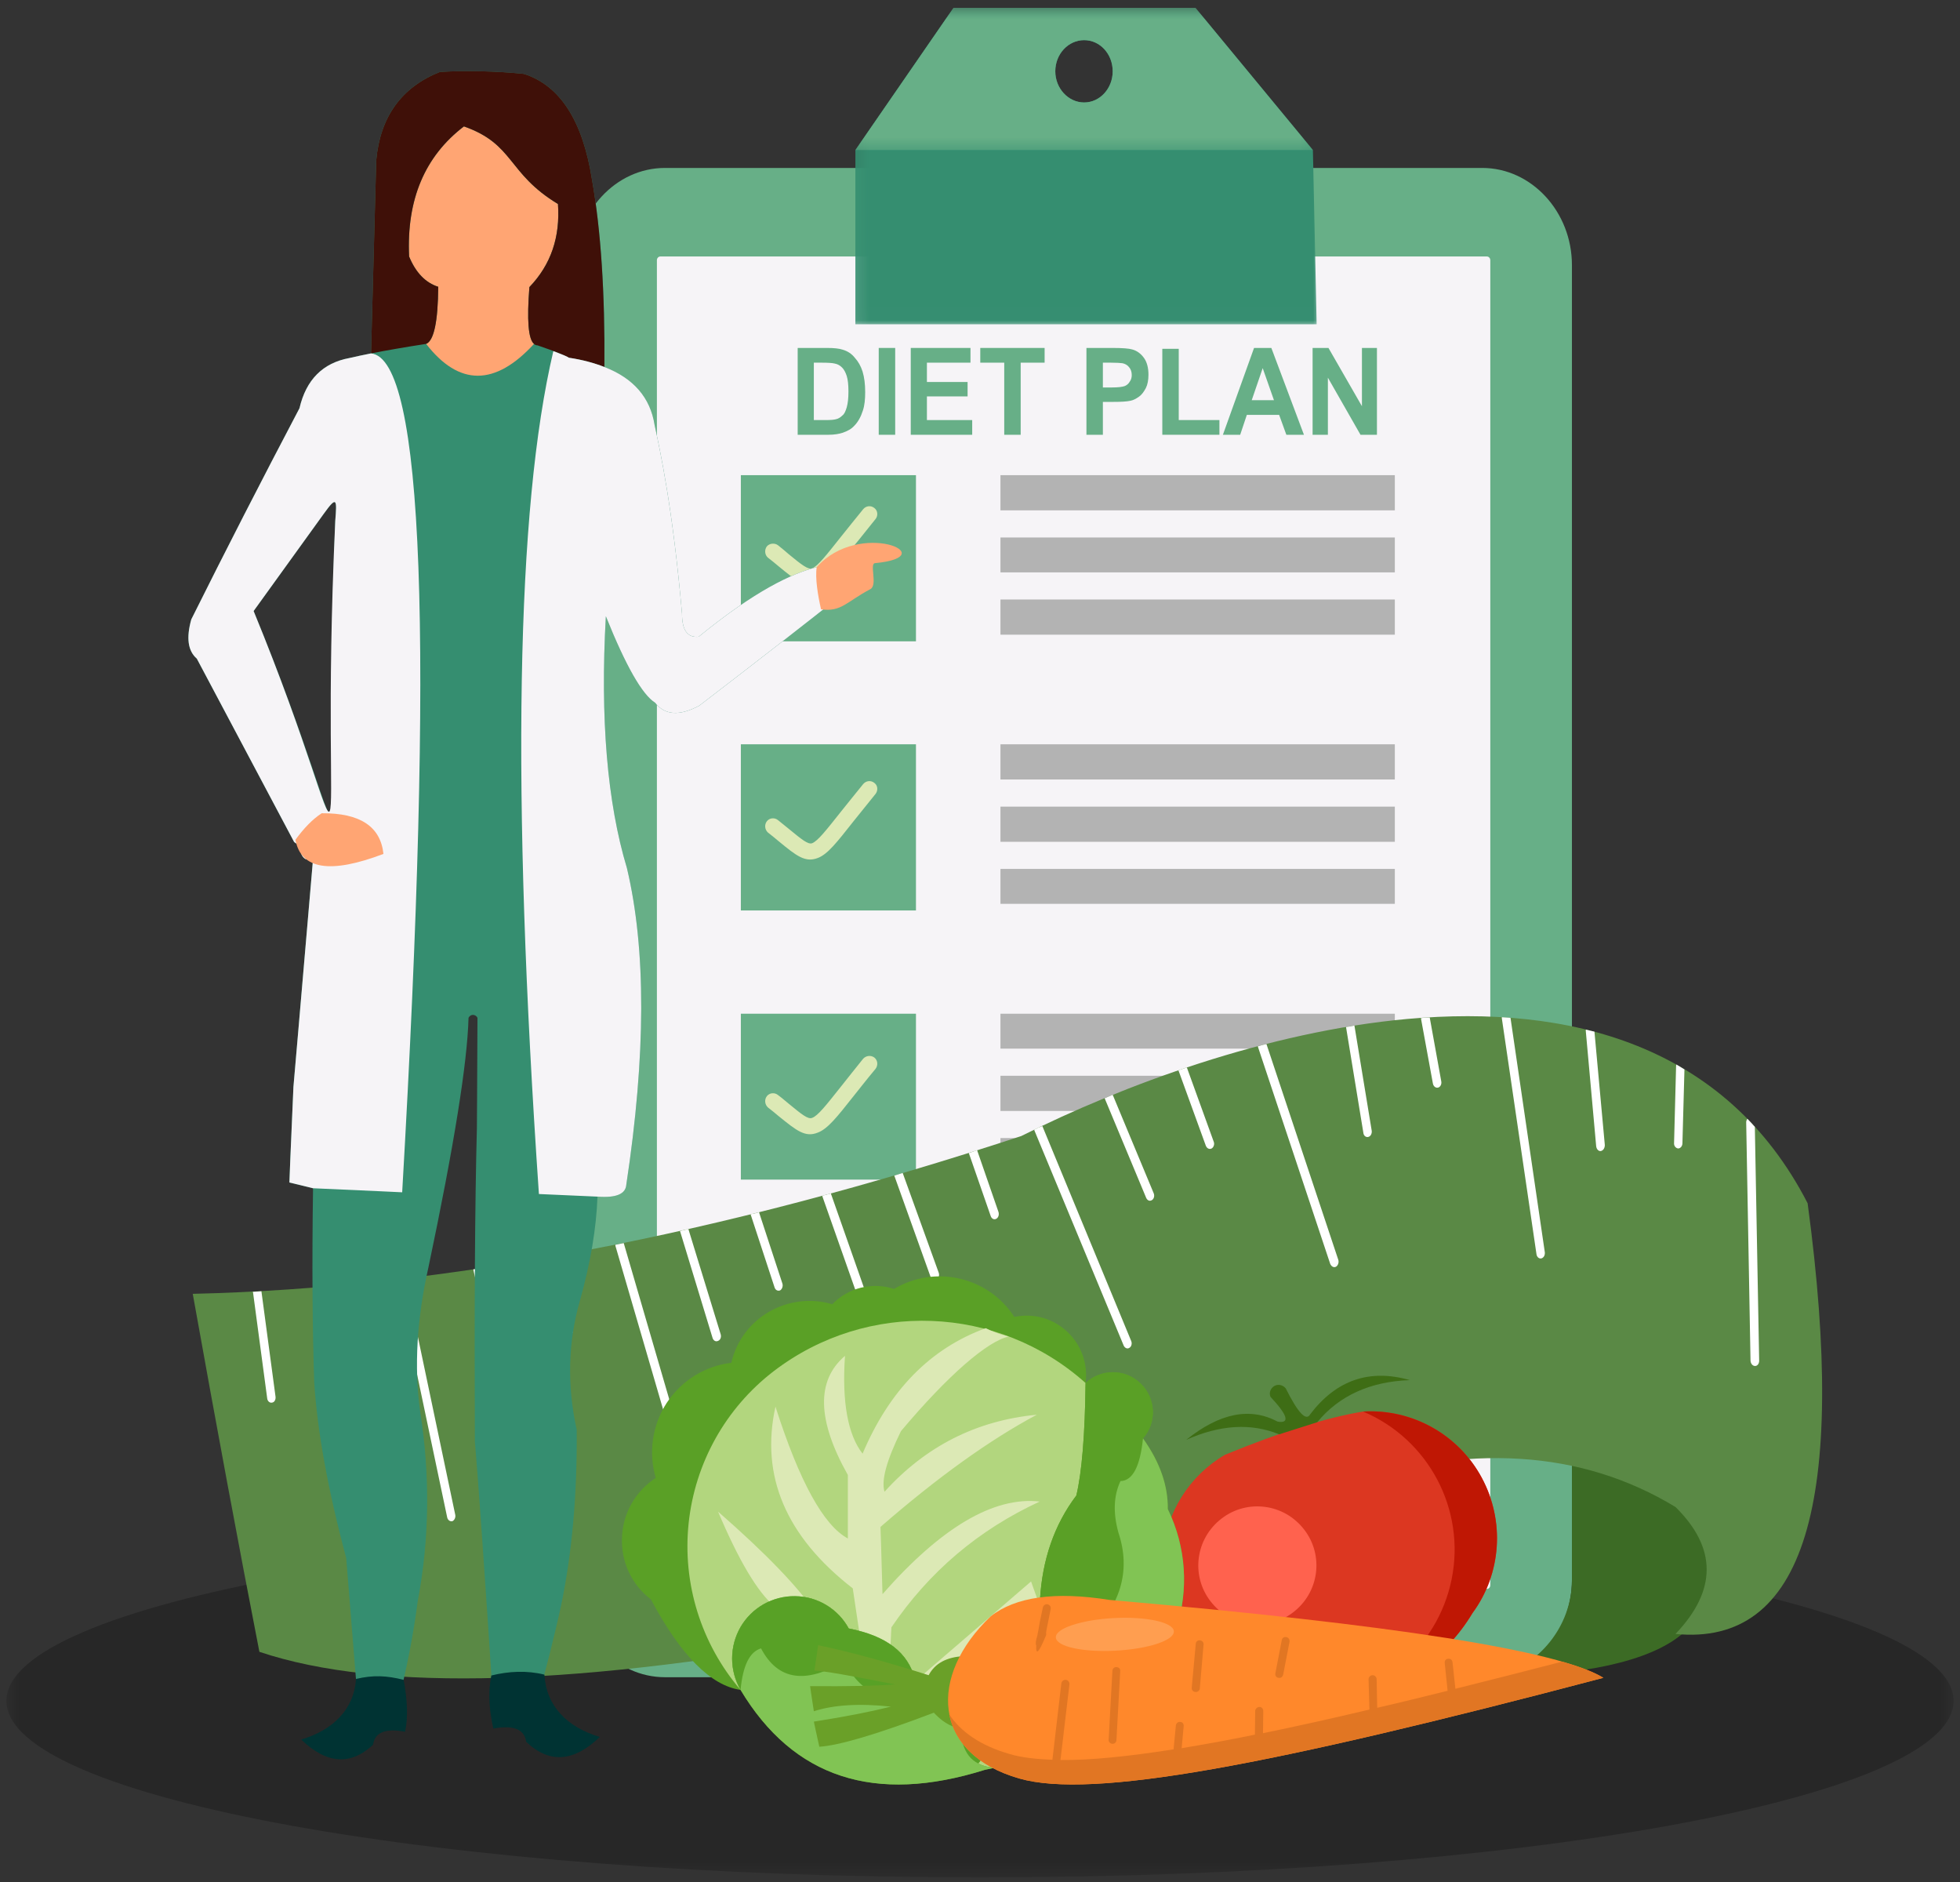 <svg width="150" height="144" viewBox="0 0 150 144" fill="none" xmlns="http://www.w3.org/2000/svg">
<rect x="0" y="0" width="150" height="144" fill="#333333" stroke="none"/>
<mask id="mask0_4290_7761" style="mask-type:luminance" maskUnits="userSpaceOnUse" x="0" y="116" width="150" height="28">
<path d="M0.478 116.609H149.522V143.648H0.478V116.609Z" fill="white"/>
</mask>
<g mask="url(#mask0_4290_7761)">
<path fill-rule="evenodd" clip-rule="evenodd" d="M75 116.633C116.151 116.633 149.51 122.68 149.51 130.14C149.51 137.602 116.151 143.649 75 143.649C33.849 143.649 0.49 137.602 0.49 130.14C0.49 122.68 33.849 116.633 75 116.633Z" fill="black" fill-opacity="0.231"/>
</g>
<path fill-rule="evenodd" clip-rule="evenodd" d="M50.892 12.85H113.436C117.211 12.85 120.301 16.204 120.301 20.289V120.893C120.301 124.998 117.211 128.331 113.436 128.331H50.892C47.116 128.331 44.026 124.998 44.026 120.893V20.289C44.026 16.204 47.116 12.85 50.892 12.85Z" fill="#67AF87"/>
<path fill-rule="evenodd" clip-rule="evenodd" d="M50.539 19.625H113.79C113.943 19.625 114.054 19.759 114.054 19.912V121.289C114.054 121.444 113.943 121.576 113.79 121.576H50.539C50.384 121.576 50.273 121.444 50.273 121.289V19.912C50.273 19.759 50.384 19.625 50.539 19.625Z" fill="#F6F4F7"/>
<mask id="mask1_4290_7761" style="mask-type:luminance" maskUnits="userSpaceOnUse" x="65" y="0" width="37" height="25">
<path d="M65.103 0.6H101.096V24.991H65.103V0.6Z" fill="white"/>
</mask>
<g mask="url(#mask1_4290_7761)">
<path fill-rule="evenodd" clip-rule="evenodd" d="M65.462 11.481V24.814H100.764L100.477 11.481L91.491 0.6H72.969L65.462 11.481ZM80.762 5.457C80.762 6.759 81.756 7.84 82.97 7.84C84.184 7.84 85.156 6.759 85.156 5.457C85.156 4.132 84.184 3.072 82.97 3.072C81.756 3.072 80.762 4.132 80.762 5.457Z" fill="#358E70"/>
</g>
<mask id="mask2_4290_7761" style="mask-type:luminance" maskUnits="userSpaceOnUse" x="65" y="0" width="36" height="12">
<path d="M65.103 0.6H100.732V11.539H65.103V0.6Z" fill="white"/>
</mask>
<g mask="url(#mask2_4290_7761)">
<path fill-rule="evenodd" clip-rule="evenodd" d="M65.462 11.481H100.477L91.491 0.6H72.969L65.462 11.481ZM82.97 3.072C84.184 3.072 85.156 4.132 85.156 5.457C85.156 6.759 84.184 7.84 82.97 7.84C81.756 7.84 80.762 6.759 80.762 5.457C80.762 4.132 81.756 3.072 82.97 3.072Z" fill="#67AF87"/>
</g>
<path fill-rule="evenodd" clip-rule="evenodd" d="M56.698 36.357H70.099V49.071H56.698V36.357Z" fill="#67AF87"/>
<path fill-rule="evenodd" clip-rule="evenodd" d="M76.566 36.357H106.747V39.05H76.566V36.357Z" fill="#B3B3B3"/>
<path fill-rule="evenodd" clip-rule="evenodd" d="M76.566 41.125H106.747V43.795H76.566V41.125Z" fill="#B3B3B3"/>
<path fill-rule="evenodd" clip-rule="evenodd" d="M76.566 45.869H106.747V48.562H76.566V45.869Z" fill="#B3B3B3"/>
<path fill-rule="evenodd" clip-rule="evenodd" d="M56.698 56.949H70.099V69.663H56.698V56.949Z" fill="#67AF87"/>
<path fill-rule="evenodd" clip-rule="evenodd" d="M56.698 77.564H70.099V90.257H56.698V77.564Z" fill="#67AF87"/>
<path fill-rule="evenodd" clip-rule="evenodd" d="M56.698 98.158H70.099V110.872H56.698V98.158Z" fill="#67AF87"/>
<path fill-rule="evenodd" clip-rule="evenodd" d="M76.566 56.949H106.747V59.642H76.566V56.949Z" fill="#B3B3B3"/>
<path fill-rule="evenodd" clip-rule="evenodd" d="M76.566 77.564H106.747V80.236H76.566V77.564Z" fill="#B3B3B3"/>
<path fill-rule="evenodd" clip-rule="evenodd" d="M76.566 98.158H106.747V100.851H76.566V98.158Z" fill="#B3B3B3"/>
<path fill-rule="evenodd" clip-rule="evenodd" d="M76.566 61.719H106.747V64.411H76.566V61.719Z" fill="#B3B3B3"/>
<path fill-rule="evenodd" clip-rule="evenodd" d="M76.566 82.312H106.747V85.005H76.566V82.312Z" fill="#B3B3B3"/>
<path fill-rule="evenodd" clip-rule="evenodd" d="M76.566 102.928H106.747V105.598H76.566V102.928Z" fill="#B3B3B3"/>
<path fill-rule="evenodd" clip-rule="evenodd" d="M76.566 66.484H106.747V69.156H76.566V66.484Z" fill="#B3B3B3"/>
<path fill-rule="evenodd" clip-rule="evenodd" d="M76.566 87.078H106.747V89.748H76.566V87.078Z" fill="#B3B3B3"/>
<path fill-rule="evenodd" clip-rule="evenodd" d="M76.566 107.672H106.747V110.365H76.566V107.672Z" fill="#B3B3B3"/>
<path fill-rule="evenodd" clip-rule="evenodd" d="M65.374 32.582C65.661 32.295 65.882 31.899 66.036 31.413C66.169 31.016 66.213 30.551 66.213 30C66.213 29.383 66.147 28.874 66.014 28.432C65.882 28.013 65.683 27.661 65.418 27.373C65.175 27.065 64.867 26.866 64.491 26.755C64.226 26.667 63.829 26.623 63.32 26.623H61.047V33.267H63.387C63.852 33.267 64.226 33.2 64.491 33.112C64.867 32.98 65.154 32.825 65.374 32.582ZM64.469 31.788C64.336 31.92 64.182 32.031 63.984 32.075C63.829 32.119 63.563 32.141 63.232 32.141H62.284V27.749H62.857C63.366 27.749 63.697 27.771 63.873 27.815C64.116 27.859 64.292 27.969 64.447 28.124C64.601 28.279 64.712 28.499 64.8 28.765C64.888 29.052 64.932 29.427 64.932 29.956C64.932 30.463 64.888 30.861 64.8 31.171C64.712 31.457 64.624 31.677 64.469 31.788Z" fill="#67AF87"/>
<path fill-rule="evenodd" clip-rule="evenodd" d="M67.25 26.623H68.51V33.267H67.25V26.623Z" fill="#67AF87"/>
<path fill-rule="evenodd" clip-rule="evenodd" d="M69.701 26.623V33.267H74.403V32.141H70.937V30.331H74.05V29.228H70.937V27.749H74.271V26.623H69.701Z" fill="#67AF87"/>
<path fill-rule="evenodd" clip-rule="evenodd" d="M76.855 27.749V33.267H78.113V27.749H79.945V26.623H75.021V27.749H76.855Z" fill="#67AF87"/>
<path fill-rule="evenodd" clip-rule="evenodd" d="M83.146 26.623V33.267H84.404V30.75H85.221C85.795 30.75 86.215 30.729 86.523 30.662C86.745 30.618 86.944 30.507 87.164 30.354C87.385 30.199 87.539 29.977 87.694 29.691C87.826 29.427 87.892 29.073 87.892 28.675C87.892 28.145 87.782 27.705 87.539 27.373C87.296 27.042 86.988 26.822 86.634 26.734C86.414 26.667 85.928 26.623 85.156 26.623H83.146ZM84.404 29.647V27.749H85.001C85.464 27.749 85.751 27.771 85.906 27.793C86.104 27.837 86.281 27.925 86.414 28.102C86.546 28.256 86.613 28.455 86.613 28.698C86.613 28.897 86.567 29.052 86.458 29.205C86.37 29.36 86.237 29.471 86.082 29.537C85.906 29.603 85.575 29.647 85.089 29.647H84.404Z" fill="#67AF87"/>
<path fill-rule="evenodd" clip-rule="evenodd" d="M88.952 26.689V33.266H93.323V32.14H90.21V26.689H88.952Z" fill="#67AF87"/>
<path fill-rule="evenodd" clip-rule="evenodd" d="M95.973 26.623L93.589 33.267H94.912L95.421 31.744H97.893L98.446 33.267H99.792L97.297 26.623H95.973ZM97.496 30.618H95.796L96.635 28.168L97.496 30.618Z" fill="#67AF87"/>
<path fill-rule="evenodd" clip-rule="evenodd" d="M100.454 26.623V33.267H101.624V28.897L104.12 33.267H105.378V26.623H104.23V31.081L101.668 26.623H100.454Z" fill="#67AF87"/>
<path d="M58.773 42.671C58.53 42.472 58.486 42.074 58.685 41.81C58.884 41.567 59.281 41.523 59.545 41.722C59.899 42.009 60.142 42.206 60.362 42.405C61.356 43.222 61.842 43.598 62.151 43.487C62.592 43.311 63.211 42.516 64.403 41.015C64.888 40.42 65.441 39.712 66.058 38.962C66.279 38.697 66.655 38.653 66.919 38.874C67.185 39.073 67.206 39.469 67.007 39.712C66.324 40.552 65.816 41.214 65.353 41.766C64.028 43.443 63.343 44.325 62.592 44.613C61.62 44.988 60.959 44.459 59.59 43.332C59.325 43.112 59.038 42.869 58.773 42.671Z" fill="#DCE9B5"/>
<path d="M58.773 63.703C58.53 63.483 58.486 63.107 58.685 62.843C58.884 62.577 59.281 62.533 59.545 62.755C59.899 63.041 60.142 63.24 60.362 63.416C61.356 64.233 61.842 64.631 62.151 64.52C62.592 64.344 63.211 63.548 64.403 62.047C64.888 61.452 65.441 60.745 66.058 59.995C66.279 59.731 66.655 59.686 66.919 59.907C67.185 60.106 67.206 60.481 67.007 60.745C66.324 61.584 65.816 62.225 65.353 62.799C64.028 64.476 63.343 65.359 62.592 65.646C61.62 66.021 60.959 65.491 59.59 64.365C59.325 64.145 59.038 63.902 58.773 63.703Z" fill="#DCE9B5"/>
<path d="M58.773 84.738C58.53 84.518 58.486 84.143 58.685 83.877C58.884 83.613 59.281 83.569 59.545 83.789C59.899 84.053 60.142 84.275 60.362 84.451C61.356 85.267 61.842 85.665 62.151 85.533C62.592 85.378 63.211 84.583 64.403 83.083C64.888 82.464 65.441 81.781 66.058 81.008C66.279 80.765 66.655 80.721 66.919 80.92C67.185 81.14 67.206 81.515 67.007 81.781C66.324 82.597 65.816 83.259 65.353 83.833C64.028 85.51 63.343 86.371 62.592 86.658C61.62 87.055 60.959 86.504 59.59 85.401C59.325 85.179 59.038 84.936 58.773 84.738Z" fill="#DCE9B5"/>
<path d="M58.773 105.753C58.53 105.554 58.486 105.179 58.685 104.913C58.884 104.649 59.281 104.605 59.545 104.804C59.899 105.091 60.142 105.29 60.362 105.487C61.356 106.304 61.842 106.701 62.151 106.569C62.592 106.393 63.211 105.621 64.403 104.097C64.888 103.502 65.441 102.794 66.058 102.044C66.279 101.779 66.655 101.735 66.919 101.956C67.185 102.177 67.206 102.552 67.007 102.817C66.324 103.634 65.816 104.295 65.353 104.848C64.028 106.525 63.343 107.409 62.592 107.695C61.62 108.07 60.959 107.541 59.59 106.414C59.325 106.216 59.038 105.973 58.773 105.753Z" fill="#DCE9B5"/>
<path fill-rule="evenodd" clip-rule="evenodd" d="M114.628 128.221C121.008 128.221 126.218 127.14 128.713 125.042C131.893 121.711 131.671 117.869 128.493 114.735C126.02 113.235 123.127 112.484 120.301 111.889V120.894C120.301 124.447 117.719 127.492 114.628 128.221Z" fill="#3C6B25"/>
<path fill-rule="evenodd" clip-rule="evenodd" d="M78.157 86.924C55.019 94.539 33.892 98.555 14.751 98.997C16.583 109.217 18.283 118.354 19.851 126.388C29.123 129.501 44.467 129.037 65.838 125.021C83.124 119.591 95.266 115.816 102.288 113.697C112.377 110.387 121.03 110.938 128.227 115.308C131.407 118.442 131.407 121.687 128.227 125.021C138.073 125.992 141.429 115 138.339 92.066C132.069 79.883 120.081 76.859 107.718 77.963C96.966 78.934 85.928 83.04 78.157 86.924Z" fill="#5A8945"/>
<path fill-rule="evenodd" clip-rule="evenodd" d="M74.778 88.006L74.139 88.228C74.139 88.228 74.139 88.249 74.161 88.272L75.817 93.039C75.883 93.238 76.059 93.349 76.236 93.26C76.413 93.171 76.478 92.929 76.413 92.73L74.778 88.006ZM69.084 89.75C68.862 89.817 68.663 89.882 68.443 89.949C68.443 89.972 68.464 89.993 68.464 90.016L71.225 97.719C71.313 97.918 71.489 98.006 71.665 97.918C71.843 97.828 71.908 97.587 71.843 97.388L69.084 89.75ZM63.586 91.318L62.924 91.494C62.945 91.517 62.945 91.538 62.945 91.561L68.95 108.6C69.017 108.799 69.216 108.909 69.37 108.821C69.546 108.733 69.613 108.49 69.546 108.291L63.586 91.318ZM58.088 92.753C57.889 92.819 57.669 92.863 57.448 92.907C57.448 92.929 57.448 92.951 57.471 92.995L59.281 98.513C59.347 98.712 59.524 98.8 59.7 98.734C59.855 98.646 59.943 98.403 59.876 98.205L58.088 92.753ZM52.68 94.032C52.481 94.099 52.26 94.143 52.04 94.187C52.04 94.21 52.04 94.231 52.061 94.254L54.534 102.376C54.6 102.575 54.776 102.685 54.954 102.596C55.13 102.531 55.218 102.309 55.153 102.089L52.68 94.032ZM47.735 95.114C47.514 95.158 47.294 95.202 47.095 95.246C47.095 95.269 47.095 95.29 47.095 95.313L52.283 113.102C52.349 113.301 52.526 113.412 52.702 113.345C52.879 113.28 52.967 113.037 52.9 112.838L47.735 95.114ZM42.635 96.086C42.414 96.13 42.194 96.174 41.972 96.195C41.972 96.218 41.972 96.239 41.995 96.239L43.209 101.869C43.253 102.089 43.429 102.221 43.607 102.156C43.783 102.112 43.894 101.89 43.849 101.67L42.635 96.086ZM36.872 97.034C36.652 97.057 36.453 97.101 36.233 97.123C36.233 97.145 36.233 97.166 36.233 97.189L38.021 105.156C38.065 105.355 38.241 105.487 38.419 105.443C38.595 105.378 38.706 105.156 38.661 104.936L36.872 97.034ZM31.044 97.828C30.823 97.851 30.603 97.874 30.405 97.895C30.405 97.918 30.405 97.939 30.405 97.962L34.224 116.105C34.267 116.304 34.444 116.436 34.621 116.392C34.776 116.325 34.885 116.105 34.841 115.906L31.044 97.828ZM25.724 98.381C25.503 98.403 25.282 98.425 25.083 98.448V98.469L25.834 104.097C25.878 104.319 26.033 104.473 26.209 104.428C26.408 104.384 26.519 104.185 26.496 103.965L25.724 98.381ZM20.006 98.8C19.784 98.822 19.564 98.822 19.344 98.844C19.344 98.844 19.344 98.867 19.365 98.888L20.448 106.989C20.469 107.21 20.646 107.363 20.823 107.319C20.999 107.298 21.109 107.099 21.088 106.879L20.006 98.8ZM134.299 86.22C134.123 86.021 133.924 85.799 133.725 85.6C133.681 85.667 133.637 85.778 133.637 85.866L133.968 104.12C133.989 104.34 134.123 104.517 134.32 104.517C134.497 104.517 134.63 104.34 134.63 104.12L134.299 86.22ZM128.912 81.827C128.713 81.695 128.514 81.584 128.294 81.452C128.271 81.517 128.271 81.561 128.271 81.606L128.117 87.455C128.095 87.675 128.25 87.853 128.426 87.874C128.602 87.874 128.757 87.698 128.757 87.477L128.912 81.827ZM122.024 78.936C121.802 78.891 121.582 78.825 121.362 78.781C121.362 78.825 121.362 78.847 121.362 78.891L122.156 87.698C122.179 87.918 122.332 88.096 122.51 88.073C122.708 88.029 122.818 87.83 122.818 87.61L122.024 78.936ZM115.599 77.876C115.379 77.853 115.157 77.853 114.937 77.832C114.937 77.876 114.937 77.897 114.937 77.92L117.586 95.952C117.609 96.174 117.785 96.329 117.962 96.285C118.138 96.239 118.249 96.042 118.226 95.82L115.599 77.876ZM109.418 77.853C109.197 77.853 108.977 77.876 108.755 77.897C108.755 77.92 108.755 77.941 108.755 77.964L109.661 82.908C109.705 83.129 109.881 83.261 110.057 83.217C110.235 83.173 110.346 82.952 110.3 82.732L109.418 77.853ZM103.655 78.471C103.435 78.517 103.213 78.561 103.016 78.582C103.016 78.605 103.016 78.605 103.016 78.605L104.34 86.683C104.362 86.903 104.539 87.036 104.716 86.992C104.892 86.947 105.003 86.749 104.98 86.528L103.655 78.471ZM96.922 79.884C96.702 79.928 96.48 79.995 96.26 80.06C96.281 80.083 96.281 80.106 96.281 80.127L101.802 96.704C101.89 96.902 102.066 97.012 102.242 96.924C102.397 96.836 102.485 96.593 102.42 96.394L96.922 79.884ZM90.829 81.672C90.608 81.76 90.388 81.827 90.189 81.892C90.189 81.915 90.189 81.936 90.21 81.959L92.287 87.675C92.375 87.874 92.551 87.962 92.728 87.874C92.882 87.786 92.971 87.543 92.882 87.344L90.829 81.672ZM85.156 83.768C84.957 83.858 84.735 83.946 84.537 84.034C84.537 84.034 84.537 84.055 84.559 84.078L87.716 91.649C87.804 91.848 87.981 91.936 88.158 91.825C88.311 91.737 88.378 91.494 88.29 91.295L85.156 83.768ZM79.769 86.153C79.547 86.241 79.349 86.329 79.15 86.44V86.463L85.994 102.95C86.082 103.148 86.281 103.236 86.435 103.126C86.59 103.038 86.657 102.795 86.567 102.596L79.769 86.153Z" fill="white"/>
<path fill-rule="evenodd" clip-rule="evenodd" d="M26.739 27.395C24.708 27.77 23.427 29.051 22.92 31.235C20.006 36.775 17.247 42.161 14.64 47.393C14.244 48.804 14.376 49.798 15.061 50.394L22.501 64.409C22.699 64.631 22.942 64.608 23.23 64.344C22.92 65.006 22.964 65.469 23.383 65.734C23.759 65.734 23.957 65.734 23.957 65.734C22.964 77.344 22.456 83.172 22.456 83.172C22.236 88.027 22.148 90.477 22.148 90.477C23.339 90.764 23.957 90.919 23.957 90.919C23.869 96.812 23.913 101.756 24.046 105.751C24.289 109.547 25.106 114.028 26.496 119.215C27.093 126.675 27.402 130.406 27.402 130.406C28.328 130.913 29.454 130.935 30.405 130.472C31.133 127.713 31.64 125.042 31.971 122.504C32.877 117.715 32.921 112.858 32.149 107.958C31.684 104.56 31.906 100.896 32.789 96.966C34.753 87.652 35.769 81.296 35.857 77.874C35.923 77.742 36.056 77.653 36.188 77.653C36.342 77.653 36.476 77.742 36.541 77.874C36.52 83.502 36.497 86.306 36.497 86.306C36.342 92.221 36.298 100.234 36.342 110.276C36.585 113.035 37.071 119.987 37.8 131.112C38.815 131.134 39.83 131.134 40.847 131.134C41.729 127.956 42.436 125.175 42.943 122.835C43.783 118.796 44.18 114.315 44.136 109.393C43.385 105.994 43.473 102.705 44.379 99.526C45.196 96.635 45.638 93.965 45.726 91.559C47.16 91.669 47.889 91.36 47.933 90.632C49.435 80.722 49.456 72.642 47.978 66.419C46.477 61.43 45.924 55.008 46.366 47.15C47.889 50.946 49.147 53.153 50.141 53.771C50.87 54.721 51.996 54.809 53.518 53.992C58.465 50.196 61.997 47.437 64.138 45.737C63.674 44.523 63.123 43.729 62.504 43.398C60.584 43.883 57.801 45.186 53.474 48.716C52.614 48.804 52.194 48.231 52.194 46.951C51.487 38.917 50.539 34.568 50.097 32.516C49.766 30.419 48.485 28.94 46.255 28.079C46.299 22.429 45.991 17.661 45.307 13.754C44.599 9.229 42.855 6.537 40.096 5.653C37.866 5.433 35.725 5.389 33.671 5.5C30.735 6.669 29.102 8.921 28.793 12.253L28.395 27.041C27.799 27.152 27.247 27.284 26.739 27.395ZM25.657 39.866C24.509 69.376 28.152 68.008 19.409 46.752C19.409 46.752 21.044 44.478 24.775 39.315C25.79 37.902 25.79 38.21 25.657 39.866Z" fill="#358E70"/>
<path fill-rule="evenodd" clip-rule="evenodd" d="M32.612 26.314C35.128 29.559 37.888 29.559 40.868 26.314C40.427 25.939 40.316 24.483 40.515 21.966C42.171 20.245 42.878 18.126 42.701 15.61C38.794 13.248 39.39 11.041 35.505 9.672C32.501 11.967 31.11 15.279 31.309 19.626C31.818 20.863 32.568 21.636 33.539 21.944C33.518 24.615 33.208 26.072 32.612 26.314Z" fill="#FFA573"/>
<path fill-rule="evenodd" clip-rule="evenodd" d="M32.611 26.313C33.208 26.071 33.518 24.614 33.539 21.943C32.568 21.635 31.818 20.862 31.309 19.625C31.11 15.278 32.501 11.966 35.505 9.671C39.39 11.04 38.794 13.247 42.701 15.609C42.878 18.125 42.171 20.244 40.515 21.966C40.316 24.482 40.427 25.938 40.868 26.313C40.935 26.38 41.023 26.424 41.134 26.424C42.502 26.888 43.297 27.219 43.54 27.372C44.578 27.527 45.46 27.77 46.255 28.079C46.299 22.429 45.991 17.661 45.307 13.754C44.599 9.229 42.855 6.537 40.096 5.653C37.866 5.433 35.725 5.389 33.671 5.5C30.735 6.669 29.102 8.921 28.793 12.253L28.395 27.041C29.632 26.799 31.022 26.556 32.611 26.313Z" fill="#3F1008"/>
<path fill-rule="evenodd" clip-rule="evenodd" d="M41.243 91.36C41.243 91.36 42.745 91.426 45.726 91.559C47.16 91.668 47.889 91.36 47.933 90.632C49.435 80.722 49.456 72.642 47.978 66.419C46.477 61.43 45.924 55.008 46.366 47.15C47.889 50.946 49.147 53.153 50.141 53.771C50.87 54.721 51.996 54.809 53.518 53.992C58.465 50.196 61.997 47.437 64.138 45.737C63.674 44.523 63.123 43.729 62.504 43.398C60.584 43.883 57.801 45.186 53.474 48.716C52.614 48.804 52.195 48.231 52.195 46.951C51.487 38.917 50.539 34.568 50.097 32.516C49.766 30.419 48.485 28.94 46.255 28.079C45.46 27.77 44.578 27.527 43.54 27.372C43.385 27.263 42.987 27.108 42.348 26.865C39.499 38.961 39.124 60.458 41.243 91.36Z" fill="#F6F4F7"/>
<path fill-rule="evenodd" clip-rule="evenodd" d="M30.779 91.228C33.229 48.827 32.435 27.439 28.395 27.041C27.799 27.152 27.247 27.284 26.739 27.395C24.708 27.77 23.427 29.051 22.92 31.235C20.006 36.775 17.247 42.16 14.64 47.392C14.244 48.804 14.376 49.798 15.061 50.393L22.501 64.409C22.699 64.631 22.942 64.608 23.23 64.344C22.92 65.006 22.964 65.469 23.383 65.734C23.759 65.734 23.957 65.734 23.957 65.734C22.964 77.344 22.456 83.171 22.456 83.171C22.236 88.027 22.148 90.477 22.148 90.477C23.339 90.764 23.957 90.918 23.957 90.918C28.506 91.117 30.779 91.228 30.779 91.228ZM25.657 39.865C24.311 69.067 27.953 67.543 19.409 46.752C19.409 46.752 21.044 44.478 24.775 39.314C25.79 37.901 25.79 38.209 25.657 39.865Z" fill="#F6F4F7"/>
<path fill-rule="evenodd" clip-rule="evenodd" d="M24.62 62.225C23.913 62.688 23.251 63.373 22.611 64.256C23.031 66.528 25.282 66.882 29.345 65.337C29.124 63.24 27.556 62.202 24.62 62.225Z" fill="#FFA573"/>
<path fill-rule="evenodd" clip-rule="evenodd" d="M62.504 43.398C62.372 44.215 62.592 45.561 62.835 46.621C64.381 46.841 64.777 46.047 66.611 45.076C67.185 44.766 66.521 43.133 66.963 43.089C72.35 42.582 65.772 39.69 62.504 43.398Z" fill="#FFA573"/>
<path fill-rule="evenodd" clip-rule="evenodd" d="M30.89 128.531C31.177 130.076 31.242 131.399 31 132.503C29.498 132.216 28.682 132.548 28.55 133.497C26.827 135.108 24.995 134.976 23.052 133.099C25.503 132.371 27.093 130.782 27.247 128.464C28.55 128.156 29.565 128.2 30.89 128.531Z" fill="#003333"/>
<path fill-rule="evenodd" clip-rule="evenodd" d="M37.601 128.2C37.292 129.767 37.513 131.136 37.755 132.26C39.279 131.974 40.14 132.306 40.272 133.276C42.039 134.955 43.915 134.821 45.902 132.901C43.385 132.151 41.796 130.518 41.664 128.133C40.316 127.802 38.948 127.869 37.601 128.2Z" fill="#003333"/>
<path fill-rule="evenodd" clip-rule="evenodd" d="M112.685 123.432C114.914 120.408 115.18 116.368 113.392 113.058C111.604 109.747 108.071 107.783 104.318 108.003C101.514 108.467 97.981 109.571 93.744 111.314C91.028 112.903 89.261 115.706 88.996 118.841C88.732 121.954 89.99 125.021 92.396 127.052C95.465 129.523 99.461 130.561 103.347 129.854C107.254 129.171 110.654 126.831 112.685 123.432Z" fill="#DC3721"/>
<path fill-rule="evenodd" clip-rule="evenodd" d="M90.785 110.166C93.346 108.114 95.664 107.651 97.783 108.776C98.733 108.931 98.555 108.29 97.232 106.879C97.098 106.569 97.232 106.215 97.54 106.039C97.827 105.884 98.203 105.973 98.402 106.238C99.351 108.135 99.968 108.776 100.278 108.202C102.265 105.598 104.804 104.714 107.894 105.598C104.848 105.708 102.485 106.789 100.808 108.82C98.865 109.438 97.894 109.747 97.894 109.747C95.731 108.864 93.367 109.019 90.785 110.166Z" fill="#3E6D15"/>
<path fill-rule="evenodd" clip-rule="evenodd" d="M93.323 116.324C95.222 114.714 98.07 114.957 99.681 116.877C101.293 118.776 101.051 121.622 99.13 123.234C97.232 124.844 94.383 124.603 92.772 122.681C91.16 120.784 91.403 117.936 93.323 116.324Z" fill="#FF624E"/>
<path fill-rule="evenodd" clip-rule="evenodd" d="M104.318 108.003C109.329 110.122 112.178 115.486 111.096 120.827C110.013 126.191 105.311 130.032 99.859 130.032C101.006 130.12 102.198 130.076 103.347 129.854C107.254 129.171 110.654 126.831 112.685 123.432C114.914 120.408 115.18 116.369 113.392 113.058C111.604 109.747 108.071 107.783 104.318 108.003Z" fill="#BF1704"/>
<path fill-rule="evenodd" clip-rule="evenodd" d="M87.474 110.056C88.554 108.842 88.466 106.987 87.296 105.862C86.127 104.713 84.272 104.713 83.079 105.818C83.278 104.361 82.749 102.883 81.666 101.889C80.586 100.873 79.084 100.454 77.627 100.764C75.641 97.695 71.577 96.746 68.42 98.622C66.743 98.07 64.911 98.534 63.697 99.792C62.062 99.307 60.318 99.527 58.861 100.366C57.404 101.204 56.344 102.617 55.969 104.273C53.938 104.516 52.151 105.641 51.024 107.341C49.921 109.041 49.611 111.137 50.185 113.08C48.64 114.095 47.668 115.772 47.602 117.626C47.514 119.481 48.33 121.246 49.81 122.372C52.106 126.675 54.401 128.972 56.675 129.303C60.716 136.034 66.942 138.065 75.375 135.416C75.927 135.306 76.214 135.24 76.214 135.24C78.708 136.696 81.402 135.505 84.25 131.642C89.99 128.463 92.243 121.357 89.372 115.463C89.394 113.675 88.776 111.888 87.474 110.056Z" fill="#5AA026"/>
<path fill-rule="evenodd" clip-rule="evenodd" d="M52.702 116.546C52.216 121.159 53.652 125.772 56.675 129.304C55.815 127.802 55.815 125.993 56.675 124.492C57.537 123.014 59.127 122.107 60.848 122.13C62.571 122.151 64.138 123.102 64.955 124.603C67.825 125.154 69.502 126.433 70.032 128.508C70.585 128.73 71.29 128.686 72.107 128.311C73.807 128.288 74.47 129.038 74.094 130.583C76.28 130.474 76.677 131.467 75.264 133.519C75.331 134.115 75.176 134.578 74.868 134.932C75.243 135.131 75.684 135.241 76.214 135.241C76.987 134.756 77.737 134.27 78.488 133.762C79.724 132.836 80.033 131.113 79.481 128.598C79.129 126.169 79.172 124.117 79.591 122.394C79.769 119.349 80.674 116.678 82.374 114.427C82.793 112.66 83.035 109.792 83.079 105.819C76.39 99.838 66.368 99.44 59.215 104.913C55.528 107.739 53.187 111.955 52.702 116.546Z" fill="#B2D67E"/>
<path fill-rule="evenodd" clip-rule="evenodd" d="M79.591 122.392C79.172 124.115 79.129 126.167 79.481 128.596C80.033 131.111 79.724 132.834 78.488 133.76C77.737 134.268 76.987 134.754 76.214 135.239C78.09 135.129 79.393 134.289 80.1 132.767C80.806 131.796 81.335 130.405 81.645 128.573C81.8 126.498 82.33 125.417 83.19 125.351C85.773 122.878 86.567 120.185 85.596 117.273C85.177 115.772 85.221 114.446 85.751 113.322C86.678 113.299 87.252 112.218 87.474 110.055C88.554 108.841 88.466 106.986 87.296 105.861C86.127 104.712 84.272 104.712 83.079 105.817C83.035 109.79 82.793 112.658 82.374 114.425C80.674 116.676 79.769 119.348 79.591 122.392Z" fill="#5AA026"/>
<path fill-rule="evenodd" clip-rule="evenodd" d="M85.596 117.274C86.567 120.187 85.773 122.88 83.19 125.352C82.33 125.419 81.8 126.5 81.645 128.575C81.335 130.407 80.806 131.797 80.1 132.768C79.393 134.291 78.09 135.13 76.214 135.241C78.708 136.697 81.402 135.505 84.25 131.642C89.99 128.464 92.243 121.357 89.372 115.463C89.394 113.675 88.776 111.889 87.474 110.057C87.252 112.22 86.678 113.3 85.751 113.323C85.221 114.448 85.177 115.773 85.596 117.274Z" fill="#81C454"/>
<path fill-rule="evenodd" clip-rule="evenodd" d="M79.57 122.858C79.57 122.858 79.349 122.24 78.907 121.004C78.907 121.004 76.037 123.476 70.298 128.42C71.136 129.414 71.556 129.921 71.556 129.921C71.556 129.921 74.227 127.559 79.57 122.858ZM68.112 126.765C68.177 125.264 68.221 124.513 68.221 124.513C71.114 120.254 74.889 117.053 79.57 114.89C76.059 114.492 72.042 116.854 67.538 121.975C67.449 118.554 67.383 116.832 67.383 116.832C71.776 113.014 75.75 110.166 79.349 108.246C74.734 108.688 70.849 110.652 67.692 114.14C67.427 113.256 67.869 111.711 68.95 109.504C72.549 105.222 75.597 102.595 77.207 102.264C77.207 102.264 76.28 102.065 75.442 101.625C71.202 103.17 68.068 106.37 66.014 111.225C64.888 109.791 64.425 107.275 64.668 103.744C62.46 105.62 62.526 108.665 64.888 112.859C64.888 116.104 64.888 117.716 64.888 117.716C63.033 116.722 61.18 113.367 59.347 107.628C58.176 112.925 60.142 117.561 65.263 121.533C65.661 124.205 65.86 125.551 65.86 125.551C67.361 126.368 68.112 126.765 68.112 126.765ZM62.482 123.497C61.135 121.468 58.618 118.863 54.954 115.662C56.543 119.414 57.979 121.82 59.259 122.902C61.423 123.3 62.482 123.497 62.482 123.497Z" fill="#DCE9B5"/>
<path fill-rule="evenodd" clip-rule="evenodd" d="M56.675 129.303C60.716 136.034 66.942 138.065 75.375 135.417C75.927 135.306 76.214 135.241 76.214 135.241C75.684 135.241 75.243 135.13 74.868 134.931C75.176 134.577 75.331 134.114 75.264 133.518C76.677 131.466 76.28 130.473 74.094 130.582C74.47 129.037 73.807 128.287 72.107 128.31C71.29 128.685 70.585 128.729 70.032 128.507C69.502 126.433 67.825 125.153 64.955 124.602C64.138 123.101 62.571 122.151 60.848 122.129C59.127 122.107 57.537 123.013 56.675 124.491C55.815 125.992 55.815 127.802 56.675 129.303Z" fill="#81C454"/>
<path fill-rule="evenodd" clip-rule="evenodd" d="M60.848 122.129C59.127 122.107 57.537 123.013 56.675 124.491C55.815 125.992 55.815 127.802 56.675 129.303C56.853 127.448 57.36 126.388 58.243 126.124C59.524 128.574 61.666 128.884 64.645 127.096C65.683 129.435 67.825 130.473 71.004 130.207C73.256 129.987 74.161 131.068 73.698 133.453C73.918 134.158 74.293 134.644 74.868 134.931C75.176 134.577 75.331 134.114 75.264 133.518C76.677 131.466 76.28 130.473 74.094 130.582C74.47 129.037 73.807 128.287 72.107 128.31C71.29 128.685 70.585 128.729 70.032 128.507C69.502 126.433 67.825 125.153 64.955 124.602C64.138 123.101 62.571 122.151 60.848 122.129Z" fill="#58A126"/>
<path fill-rule="evenodd" clip-rule="evenodd" d="M73.321 132.215C72.682 132.083 72.063 131.685 71.468 131.046C67.118 132.701 64.182 133.561 62.703 133.651C62.416 132.37 62.284 131.729 62.284 131.729C64.822 131.333 66.787 130.935 68.177 130.582C65.749 130.318 63.785 130.45 62.284 130.935C62.085 129.656 61.997 129.015 61.997 129.015C64.911 129.037 67.097 128.992 68.487 128.883C65.064 128.199 63.012 127.845 62.328 127.824C62.526 126.521 62.614 125.881 62.614 125.881C65.043 126.388 67.869 127.16 71.07 128.176C71.556 127.271 72.439 126.786 73.763 126.72C72.99 128.199 72.704 129.721 72.969 131.09C73.034 131.488 73.168 131.863 73.321 132.215Z" fill="#6AA028"/>
<path fill-rule="evenodd" clip-rule="evenodd" d="M122.708 128.376C97.077 135.131 83.544 137.669 78.002 136.079C71.313 134.159 71.026 128.222 75.817 123.675C77.715 122.174 80.74 121.755 84.913 122.417C106.724 124.315 119.309 126.301 122.708 128.376Z" fill="#FF882B"/>
<path fill-rule="evenodd" clip-rule="evenodd" d="M77.251 134.203C78.134 134.468 79.238 134.601 80.541 134.645L81.226 128.795C81.247 128.641 81.402 128.508 81.578 128.531C81.733 128.552 81.865 128.707 81.844 128.884L81.159 134.667C83.433 134.689 86.281 134.402 89.814 133.849L89.99 132.019C90.011 131.864 90.145 131.73 90.321 131.753C90.497 131.753 90.608 131.908 90.587 132.084L90.432 133.761C92.153 133.474 94.031 133.143 96.039 132.724L96.061 130.892C96.083 130.738 96.216 130.606 96.392 130.606C96.547 130.606 96.679 130.738 96.679 130.914L96.658 132.614C99.13 132.107 101.846 131.51 104.804 130.804L104.737 128.487C104.737 128.332 104.869 128.177 105.047 128.177C105.202 128.177 105.355 128.311 105.355 128.487L105.399 130.671C107.122 130.275 108.91 129.833 110.786 129.37L110.566 127.251C110.543 127.074 110.654 126.919 110.831 126.919C111.007 126.897 111.14 127.008 111.162 127.184L111.382 129.215C113.943 128.575 116.658 127.89 119.551 127.14C120.964 127.538 122.024 127.957 122.708 128.376C97.077 135.13 83.544 137.668 78.002 136.079C74.801 135.152 73.057 133.32 72.637 131.157C73.499 132.482 75.021 133.562 77.251 134.203ZM80.408 123.123C80.452 122.946 80.343 122.792 80.165 122.748C80.012 122.725 79.857 122.814 79.813 122.99C79.635 123.784 79.526 124.337 79.481 124.668C79.437 124.844 79.415 124.999 79.393 125.132C79.26 125.551 79.238 125.794 79.305 125.903C79.26 126.699 79.503 126.456 80.033 125.176C80.077 125.087 80.077 125.021 80.056 124.933C80.056 124.889 80.077 124.823 80.077 124.778C80.144 124.425 80.255 123.874 80.408 123.123ZM85.73 127.869C85.751 127.691 85.619 127.559 85.443 127.559C85.288 127.538 85.133 127.67 85.133 127.846L84.846 133.099C84.823 133.275 84.957 133.409 85.133 133.43C85.309 133.43 85.443 133.298 85.443 133.143L85.73 127.869ZM92.109 125.838C92.132 125.662 92 125.528 91.845 125.507C91.667 125.484 91.514 125.616 91.514 125.771L91.204 129.127C91.182 129.303 91.315 129.458 91.491 129.458C91.646 129.479 91.801 129.37 91.822 129.192L92.109 125.838ZM98.689 125.616C98.71 125.44 98.601 125.286 98.446 125.264C98.268 125.22 98.115 125.33 98.092 125.507L97.606 128.022C97.562 128.2 97.673 128.355 97.849 128.376C98.004 128.42 98.159 128.311 98.203 128.133L98.689 125.616Z" fill="#E17623"/>
<path fill-rule="evenodd" clip-rule="evenodd" d="M85.244 123.806C82.749 123.938 80.762 124.601 80.806 125.284C80.828 125.991 82.881 126.432 85.376 126.3C87.892 126.168 89.879 125.506 89.835 124.821C89.814 124.137 87.76 123.674 85.244 123.806Z" fill="#FF9E50"/>
</svg>
